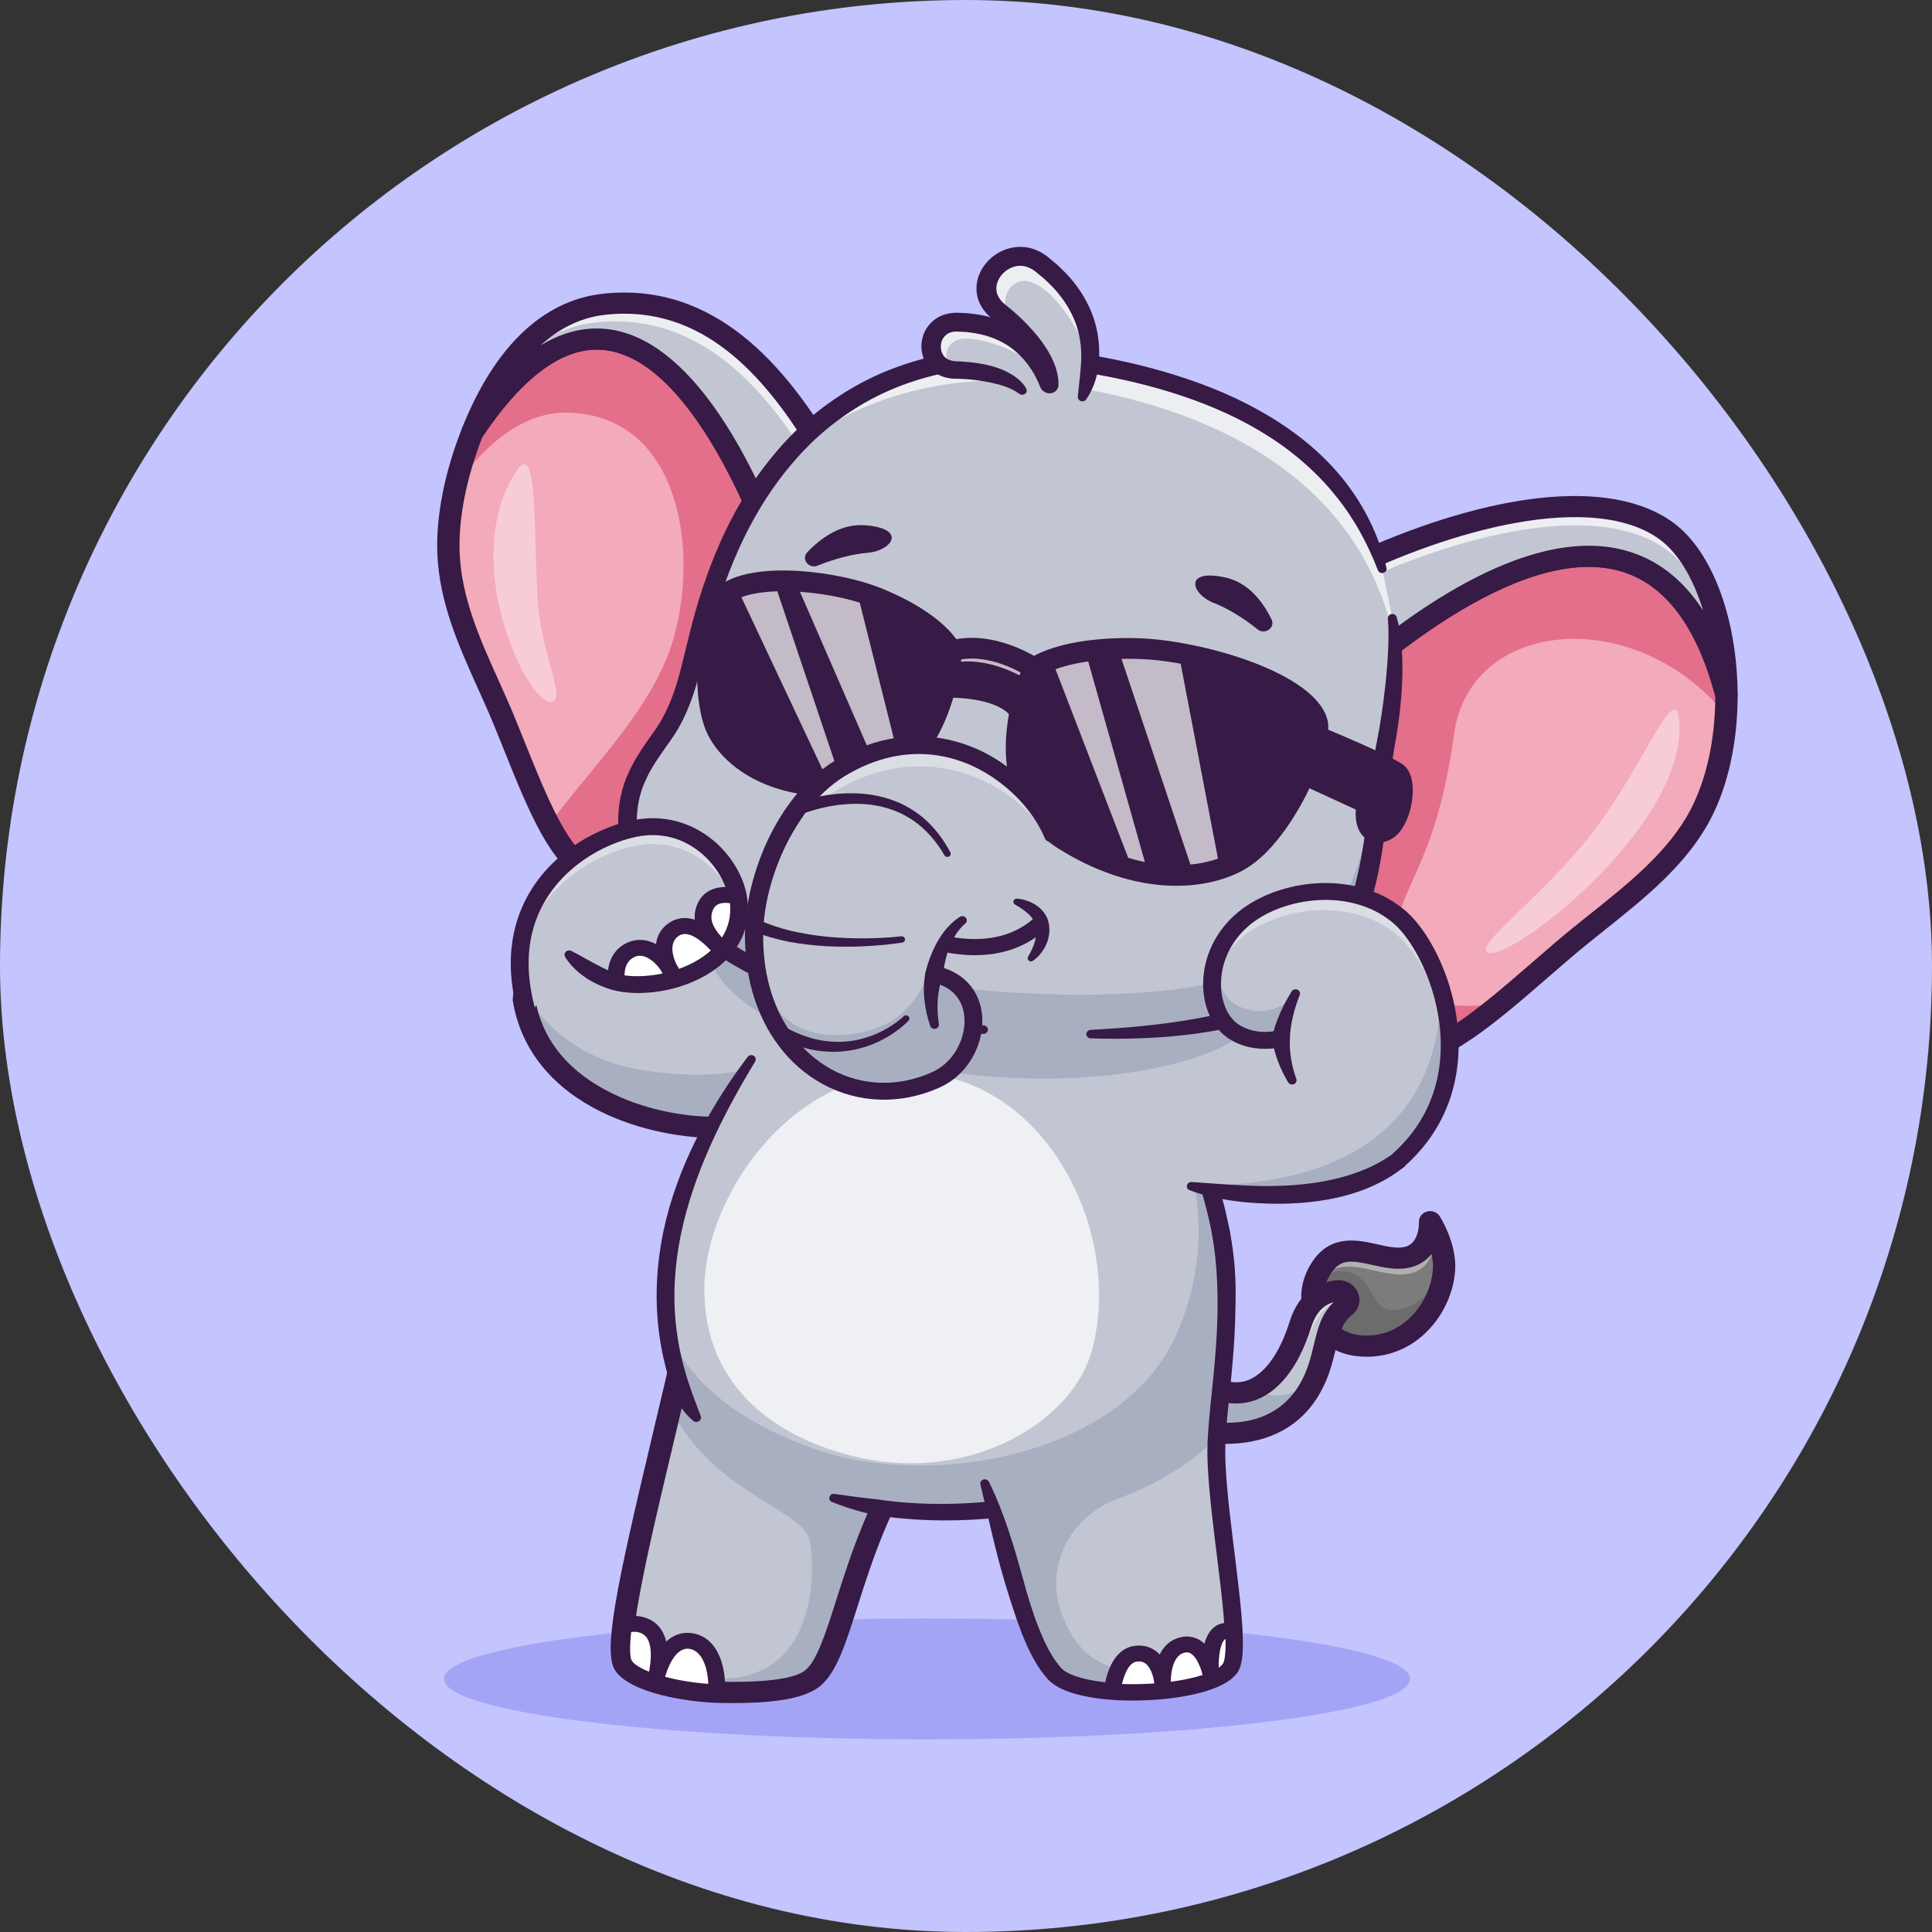 <svg width="142" height="142" viewBox="0 0 142 142" fill="none" xmlns="http://www.w3.org/2000/svg">
<rect x="0" y="0" width="142" height="142" fill="#333333" stroke="none"/>
<g clip-path="url(#clip0_308_549)">
<path d="M149.889 0H0V142H149.889V0Z" fill="#C4C4FF"/>
<path d="M68.136 127.839C87.743 127.839 103.638 125.85 103.638 123.397C103.638 120.944 87.743 118.956 68.136 118.956C48.528 118.956 32.633 120.944 32.633 123.397C32.633 125.85 48.528 127.839 68.136 127.839Z" fill="#A4A4F7"/>
<path d="M106.135 93.266C105.972 96.21 103.405 99.428 99.62 98.878C97.68 98.596 96.185 96.78 96.503 94.756C96.587 94.22 96.799 93.67 97.162 93.13C98.842 90.639 101.462 92.961 103.535 92.379C105.229 91.903 105.11 89.793 105.11 89.793C105.11 89.793 105.951 91.1 106.115 92.574C106.139 92.802 106.148 93.034 106.135 93.266Z" fill="#7C7C7C"/>
<g opacity="0.4">
<path d="M105.501 90.716C105.501 90.716 105.631 93.041 103.764 93.567C101.48 94.207 98.591 91.649 96.74 94.394C96.651 94.527 96.57 94.66 96.497 94.794C96.499 94.781 96.501 94.769 96.502 94.755C96.588 94.219 96.799 93.669 97.162 93.13C98.841 90.638 101.462 92.96 103.535 92.38C105.23 91.903 105.111 89.793 105.111 89.793C105.111 89.793 105.501 90.398 105.801 91.25C105.631 90.916 105.501 90.716 105.501 90.716Z" fill="white"/>
</g>
<path d="M106.135 93.266C105.972 96.21 103.405 99.428 99.62 98.877C97.68 98.596 96.185 96.78 96.503 94.756C96.942 94.055 97.68 93.313 98.812 93.439C100.656 93.645 100.888 95.797 101.715 96.147C103.204 96.778 105.727 95.204 106.115 92.574C106.139 92.802 106.148 93.034 106.135 93.266Z" fill="#6C6C6C"/>
<path d="M100.469 99.717C100.149 99.717 99.824 99.693 99.496 99.646C98.015 99.43 96.697 98.465 96.057 97.126C95.382 95.714 95.533 94.105 96.471 92.712C97.832 90.694 99.795 91.134 101.229 91.456C102.001 91.63 102.731 91.794 103.302 91.633C104.346 91.34 104.293 89.848 104.292 89.833C104.272 89.478 104.509 89.155 104.868 89.05C105.227 88.944 105.616 89.084 105.812 89.388C105.863 89.467 107.063 91.358 106.955 93.307C106.847 95.259 105.81 97.219 104.25 98.422C103.14 99.277 101.849 99.717 100.469 99.717ZM99.318 92.729C98.715 92.729 98.266 92.937 97.855 93.548C96.986 94.838 97.292 95.941 97.552 96.484C97.966 97.35 98.806 97.973 99.745 98.109C101.352 98.343 102.519 97.752 103.214 97.216C104.426 96.282 105.232 94.753 105.317 93.225C105.336 92.872 105.293 92.511 105.216 92.168C104.885 92.591 104.418 92.941 103.768 93.124C102.778 93.402 101.754 93.172 100.85 92.969C100.238 92.831 99.74 92.729 99.318 92.729Z" fill="#371A45"/>
<path d="M98.836 96.059C97.472 97.121 97.572 98.822 96.878 100.751C96.71 101.217 96.497 101.697 96.204 102.183C93.197 107.194 86.545 104.732 86.545 104.732L87.622 101.033C89.346 102.389 90.832 102.63 92.06 102.152C93.69 101.516 94.873 99.616 95.572 97.369C96.136 95.554 97.268 94.975 98.313 94.874C99.013 94.807 99.38 95.635 98.836 96.059Z" fill="#C2C6D2"/>
<g opacity="0.4">
<path d="M99.062 95.751C97.937 95.358 96.936 96.355 96.276 98.064C95.422 100.263 94.113 102.086 92.441 102.62C91.378 102.958 90.166 102.773 88.835 101.827C90.052 102.464 91.129 102.514 92.059 102.151C93.69 101.516 94.874 99.616 95.571 97.37C96.136 95.554 97.268 94.976 98.313 94.875C98.867 94.821 99.211 95.327 99.062 95.751Z" fill="white"/>
</g>
<path d="M96.878 100.751C96.71 101.217 96.496 101.697 96.204 102.183C93.197 107.194 86.544 104.732 86.544 104.732L87.622 101.033C89.346 102.389 90.831 102.63 92.06 102.152C93.246 102.663 95.376 103.11 96.878 100.751Z" fill="#A8AFC1"/>
<path d="M90.104 106.121C88.602 106.121 87.21 105.813 86.247 105.456C85.825 105.3 85.616 104.849 85.781 104.45C85.946 104.05 86.421 103.853 86.843 104.008C87.094 104.1 92.877 106.154 95.49 101.799C96.102 100.779 96.338 99.795 96.566 98.843C96.845 97.682 97.109 96.58 98.018 95.714C97.23 95.921 96.685 96.538 96.358 97.589C95.442 100.529 93.898 102.448 92.01 102.992C90.465 103.437 88.813 102.979 87.099 101.63C86.75 101.356 86.702 100.866 86.992 100.536C87.281 100.206 87.798 100.16 88.147 100.435C89.41 101.429 90.549 101.789 91.532 101.505C92.856 101.124 94.041 99.536 94.784 97.149C95.505 94.834 97.056 94.214 98.23 94.101C98.907 94.036 99.537 94.391 99.799 94.985C100.059 95.577 99.882 96.25 99.358 96.659C98.638 97.22 98.44 98.045 98.166 99.188C97.923 100.2 97.648 101.348 96.916 102.567C95.273 105.307 92.544 106.121 90.104 106.121Z" fill="#371A45"/>
<path d="M61.624 72.192L59.45 76.232L59.211 76.676L56.143 82.374C52.029 83.878 39.937 82.222 38.507 73.457C38.507 73.457 38.522 73.3 38.56 73.028C38.753 71.671 39.532 67.434 41.947 65.295C43.427 63.982 47.114 64.786 48.372 64.786C52.091 64.786 52.636 65.963 52.636 65.963C52.636 65.963 52.675 66.467 52.916 67.188C53.538 69.053 55.509 72.377 61.624 72.192Z" fill="#C2C6D2"/>
<path d="M61.624 72.192L59.45 76.232C54.705 74.325 51.788 71.746 52.044 69.161C52.115 68.459 52.414 67.798 52.916 67.188C53.538 69.053 55.509 72.377 61.624 72.192Z" fill="#A8AFC1"/>
<path d="M92.874 74.655C91.375 76.674 87.713 78.17 82.896 78.857L80.257 74.106C80.257 74.106 86.826 72.944 92.874 74.655Z" fill="#A8AFC1"/>
<path d="M86.207 78.212C82.386 79.182 77.406 79.537 72.026 79.058C66.029 78.523 60.723 77.06 57.086 75.147L64.114 63.216L85.9 70.235C85.362 72.994 85.617 75.623 86.207 78.212Z" fill="#A8AFC1"/>
<path d="M59.211 76.676L56.143 82.374C52.029 83.878 39.937 82.222 38.507 73.457C38.507 73.457 38.522 73.3 38.56 73.028C40.078 75.481 42.742 77.971 47.398 78.679C53.983 79.68 57.504 78.036 59.211 76.676Z" fill="#A8AFC1"/>
<path d="M52.67 83.644C49.847 83.644 46.412 82.955 43.575 81.4C40.269 79.588 38.236 76.883 37.695 73.576C37.685 73.513 37.683 73.449 37.689 73.386C37.712 73.145 38.295 67.466 41.386 64.727C42.804 63.47 45.495 63.743 47.276 63.923C47.733 63.969 48.129 64.009 48.371 64.009C52.319 64.009 53.208 65.265 53.387 65.65C53.424 65.731 53.447 65.817 53.454 65.905C53.474 66.136 54.047 71.644 61.597 71.415C62.05 71.401 62.429 71.738 62.444 72.167C62.458 72.596 62.103 72.955 61.65 72.969C61.476 72.974 61.304 72.976 61.136 72.976C53.421 72.977 52.062 67.522 51.852 66.273C51.633 66.086 50.801 65.564 48.371 65.564C48.041 65.564 47.606 65.52 47.101 65.469C45.708 65.328 43.377 65.091 42.507 65.862C40.066 68.025 39.419 72.719 39.333 73.436C39.824 76.256 41.527 78.482 44.397 80.055C48.525 82.318 53.699 82.435 55.847 81.649C56.27 81.495 56.745 81.694 56.908 82.094C57.071 82.495 56.861 82.945 56.438 83.099C55.468 83.454 54.153 83.644 52.67 83.644Z" fill="#371A45"/>
<path d="M67.47 106.274C62.469 113.316 62.05 121.467 59.731 123.347C58.471 124.367 55.262 124.428 52.942 124.386C50.173 124.338 46.677 123.525 45.913 122.367C45.726 122.085 45.67 121.503 45.713 120.678C45.885 117.414 47.642 110.374 49.278 103.457C50.247 99.346 51.175 95.278 51.703 92.071L67.47 106.274Z" fill="#C2C6D2"/>
<path d="M67.47 106.274C62.469 113.316 62.05 121.467 59.731 123.347C58.471 124.367 55.262 124.428 52.942 124.386C50.173 124.338 46.677 123.525 45.913 122.367C45.726 122.085 45.67 121.503 45.713 120.678C46.14 121.661 47.668 123.499 53.129 123.386C60.548 123.233 59.864 114.266 59.452 113.023C58.753 110.908 52.163 109.514 49.278 103.457C50.247 99.346 51.175 95.278 51.703 92.071L67.47 106.274Z" fill="#A8AFC1"/>
<path d="M53.892 125.173C53.565 125.173 53.241 125.169 52.926 125.164C50.526 125.121 46.31 124.436 45.216 122.779C44.299 121.391 45.326 116.528 47.888 105.761C49.056 100.853 50.263 95.777 50.893 91.951C50.962 91.526 51.381 91.236 51.829 91.302C52.277 91.368 52.583 91.766 52.514 92.19C51.876 96.068 50.662 101.169 49.489 106.103C48.561 110.003 47.684 113.686 47.12 116.627C46.295 120.925 46.522 121.796 46.611 121.961C47.084 122.676 49.961 123.556 52.957 123.61C56.326 123.67 58.425 123.383 59.197 122.756C60.038 122.075 60.698 120.003 61.462 117.605C62.56 114.159 63.926 109.872 66.789 105.841C67.042 105.485 67.552 105.39 67.928 105.63C68.304 105.87 68.403 106.352 68.15 106.709C65.425 110.545 64.099 114.708 63.033 118.054C62.126 120.902 61.47 122.96 60.264 123.937C58.984 124.975 56.322 125.173 53.892 125.173Z" fill="#371A45"/>
<path d="M45.822 119.491C46.38 119.29 47.092 119.279 47.654 119.657C48.75 120.395 48.453 122.29 48.278 123.144C48.219 123.371 48.191 123.515 48.191 123.515C48.191 123.515 48.231 123.374 48.278 123.144C48.509 122.264 49.236 120.403 50.751 120.61C52.319 120.824 52.789 122.929 52.651 124.378C49.934 124.281 46.65 123.484 45.912 122.367C45.647 121.966 45.642 120.946 45.822 119.491Z" fill="white"/>
<path d="M52.651 124.961C52.643 124.961 52.636 124.961 52.628 124.96C50.359 124.879 46.389 124.187 45.391 122.677C45.162 122.331 44.936 121.649 45.211 119.423C45.237 119.207 45.389 119.023 45.603 118.946C46.443 118.644 47.343 118.732 48.011 119.182C48.494 119.508 48.812 120 48.963 120.653C49.461 120.192 50.087 119.93 50.839 120.033C52.899 120.314 53.418 122.817 53.264 124.43C53.235 124.732 52.968 124.961 52.651 124.961ZM48.886 123.245C49.827 123.494 50.937 123.681 52.056 123.762C52.025 122.645 51.622 121.318 50.663 121.187C49.551 121.036 48.986 122.883 48.886 123.245ZM46.388 119.951C46.213 121.62 46.393 121.997 46.434 122.058C46.619 122.338 47.075 122.616 47.707 122.866C47.97 121.456 47.826 120.488 47.297 120.132C46.992 119.926 46.646 119.915 46.388 119.951Z" fill="#371A45"/>
<path d="M56.771 75.684C50.365 84.306 46.994 93.146 50.067 102.04C52.242 108.333 61.664 110.345 64.371 110.774C72.157 112.009 85.074 110.384 88.59 102.267C93.93 89.937 83.784 81.091 85.901 70.235L64.115 63.215" fill="#C2C6D2"/>
<path d="M86.207 78.212C82.386 79.182 77.406 79.537 72.026 79.058C66.029 78.523 60.723 77.06 57.086 75.147L64.114 63.216L85.9 70.235C85.362 72.994 85.617 75.623 86.207 78.212Z" fill="#A8AFC1"/>
<path d="M88.589 102.267C85.073 110.384 72.157 112.009 64.371 110.774C61.663 110.345 52.241 108.334 50.067 102.04C49.554 100.557 49.221 99.074 49.052 97.596C51.236 103.876 59.667 106.64 62.347 107.194C71.185 109.023 83.004 106.072 86.519 97.955C91.267 86.995 83.778 78.787 83.542 69.475L85.9 70.235C83.783 81.091 93.93 89.937 88.589 102.267Z" fill="#A8AFC1"/>
<path d="M61.337 109.801C61.672 109.853 62.008 109.898 62.343 109.941C62.676 109.99 63.009 110.034 63.343 110.072C63.676 110.112 64.007 110.156 64.338 110.188C64.504 110.199 64.667 110.232 64.831 110.253C64.996 110.274 65.16 110.298 65.326 110.317C66.647 110.476 67.986 110.543 69.323 110.537C70.66 110.532 71.997 110.448 73.323 110.293C74.648 110.139 75.963 109.907 77.248 109.585C78.534 109.265 79.791 108.854 80.992 108.338C82.192 107.824 83.331 107.192 84.356 106.434C84.867 106.053 85.348 105.641 85.792 105.197C86.235 104.753 86.636 104.274 86.992 103.768C87.35 103.263 87.651 102.724 87.906 102.167C88.158 101.598 88.392 101.004 88.59 100.41C88.983 99.216 89.262 97.99 89.395 96.747C89.53 95.505 89.535 94.249 89.417 92.998C89.186 90.491 88.497 88.022 87.709 85.567C86.926 83.109 86.031 80.645 85.467 78.061C85.185 76.771 84.986 75.452 84.929 74.117C84.868 72.784 84.97 71.436 85.231 70.118L85.68 70.844L80.241 69.068C78.431 68.466 76.619 67.872 74.813 67.26C73.005 66.653 71.201 66.037 69.399 65.414C68.498 65.104 67.598 64.788 66.7 64.469C65.801 64.152 64.902 63.836 64.006 63.509C63.837 63.447 63.753 63.267 63.818 63.107C63.88 62.955 64.055 62.876 64.217 62.921C65.137 63.179 66.054 63.448 66.97 63.716C67.887 63.982 68.804 64.251 69.718 64.526C71.547 65.073 73.374 65.626 75.197 66.19C77.022 66.748 78.841 67.323 80.663 67.892L86.117 69.626L86.671 69.802L86.566 70.352C86.099 72.799 86.272 75.325 86.817 77.797C87.359 80.274 88.212 82.715 88.994 85.201C89.775 87.685 90.491 90.242 90.726 92.89C90.844 94.211 90.849 95.548 90.706 96.875C90.567 98.203 90.272 99.514 89.857 100.786C89.647 101.424 89.405 102.042 89.132 102.664C88.847 103.291 88.508 103.899 88.109 104.468C87.315 105.61 86.308 106.605 85.187 107.438C84.063 108.27 82.832 108.951 81.551 109.502C80.27 110.057 78.937 110.482 77.586 110.812C74.88 111.469 72.098 111.761 69.322 111.749C67.934 111.742 66.545 111.659 65.164 111.479C64.819 111.431 64.472 111.391 64.13 111.318C63.79 111.239 63.453 111.158 63.119 111.063C62.786 110.966 62.456 110.865 62.128 110.758C61.801 110.645 61.478 110.523 61.158 110.399C60.989 110.333 60.909 110.151 60.978 109.991C61.037 109.854 61.189 109.778 61.337 109.801Z" fill="#371A45"/>
<path d="M55.505 78.015C54.286 80.036 53.15 82.091 52.205 84.216C51.259 86.338 50.499 88.526 50.037 90.767C49.582 93.006 49.434 95.3 49.703 97.558C49.835 98.687 50.063 99.805 50.383 100.9C50.455 101.176 50.555 101.444 50.639 101.717C50.726 101.989 50.814 102.236 50.906 102.498L51.502 104.083C51.565 104.251 51.472 104.434 51.296 104.494C51.18 104.533 51.056 104.509 50.967 104.44L50.962 104.435C50.834 104.336 50.72 104.225 50.609 104.11C50.497 103.996 50.386 103.88 50.29 103.753C50.19 103.629 50.097 103.5 50.012 103.367C49.924 103.235 49.841 103.099 49.77 102.958C49.619 102.682 49.492 102.381 49.401 102.093C49.311 101.805 49.206 101.521 49.129 101.23C48.79 100.073 48.547 98.888 48.406 97.694C48.121 95.303 48.27 92.876 48.754 90.529C49.248 88.18 50.088 85.915 51.151 83.77C52.219 81.624 53.505 79.59 54.954 77.679C55.06 77.54 55.264 77.508 55.412 77.608C55.549 77.702 55.587 77.879 55.505 78.015Z" fill="#371A45"/>
<path d="M90.608 122.017C90.562 122.259 90.497 122.448 90.408 122.579C89.015 124.642 79.399 125.102 77.501 123.004C75.13 120.385 74.222 114.074 72.37 109.007C72.124 108.335 76.743 109.389 81.522 106.732C86.301 104.077 89.731 90.56 89.731 90.56C90.733 96.421 89.642 101.843 89.43 105.618C89.416 105.863 89.406 106.098 89.401 106.328C89.299 110.596 91.112 119.378 90.608 122.017Z" fill="#C2C6D2"/>
<path d="M90.608 122.017C90.562 122.259 90.497 122.448 90.408 122.579C89.015 124.642 79.399 125.102 77.501 123.004C75.13 120.385 74.222 114.074 72.37 109.007C72.124 108.335 76.743 109.389 81.522 106.732C86.301 104.077 89.731 90.56 89.731 90.56C90.733 96.421 89.642 101.843 89.43 105.618C88.545 106.565 86.248 108.661 82.142 110.167C78.58 111.472 76.752 115.224 78.038 118.63C78.523 119.913 79.228 121.073 80.254 121.805C82.881 123.682 88.148 123.42 90.608 122.017Z" fill="#A8AFC1"/>
<path d="M90.378 90.461C90.808 92.986 90.875 95.545 90.74 98.07C90.675 99.332 90.561 100.589 90.434 101.837C90.309 103.084 90.167 104.324 90.092 105.548C90.053 106.162 90.043 106.756 90.066 107.367C90.087 107.977 90.129 108.592 90.182 109.208C90.289 110.441 90.434 111.678 90.585 112.917C90.736 114.157 90.895 115.399 91.037 116.648C91.177 117.898 91.312 119.149 91.347 120.439C91.355 120.762 91.353 121.088 91.334 121.424C91.324 121.593 91.309 121.763 91.283 121.94C91.256 122.118 91.223 122.299 91.157 122.501C91.12 122.604 91.081 122.709 91.012 122.828L90.958 122.916L90.906 122.987C90.871 123.036 90.835 123.08 90.797 123.121C90.646 123.289 90.484 123.422 90.32 123.538C89.991 123.764 89.656 123.923 89.321 124.058C88.65 124.323 87.976 124.492 87.302 124.625C86.626 124.755 85.95 124.844 85.272 124.903C83.917 125.017 82.556 125.025 81.19 124.889C80.507 124.819 79.822 124.711 79.136 124.527C78.793 124.435 78.449 124.318 78.106 124.165C77.766 124.008 77.42 123.815 77.106 123.513C77.069 123.475 77.026 123.433 76.994 123.397L76.907 123.296C76.851 123.228 76.79 123.161 76.737 123.092C76.632 122.953 76.523 122.815 76.43 122.672C76.232 122.389 76.065 122.097 75.902 121.804C75.588 121.216 75.326 120.617 75.09 120.016C74.623 118.81 74.25 117.596 73.88 116.388C73.704 115.782 73.525 115.179 73.37 114.571C73.21 113.964 73.066 113.356 72.918 112.75L72.06 109.108L72.059 109.107C72.02 108.939 72.132 108.772 72.309 108.734C72.462 108.702 72.614 108.776 72.679 108.905C73.254 110.052 73.707 111.244 74.11 112.442C74.31 113.041 74.503 113.641 74.68 114.243C74.861 114.844 75.02 115.449 75.191 116.049C75.518 117.252 75.873 118.443 76.32 119.584C76.542 120.154 76.787 120.712 77.069 121.239C77.215 121.499 77.362 121.758 77.529 121.996C77.609 122.119 77.699 122.23 77.785 122.346C77.829 122.403 77.877 122.455 77.922 122.509L77.991 122.591L78.046 122.647C78.195 122.793 78.421 122.931 78.673 123.045C78.927 123.158 79.206 123.255 79.498 123.333C80.081 123.49 80.703 123.59 81.331 123.655C82.589 123.78 83.88 123.774 85.152 123.666C85.788 123.611 86.421 123.527 87.039 123.408C87.655 123.288 88.263 123.131 88.81 122.914C89.082 122.806 89.338 122.679 89.543 122.537C89.644 122.466 89.731 122.392 89.793 122.321C89.864 122.237 89.868 122.232 89.907 122.126C89.972 121.926 90.009 121.638 90.025 121.354C90.042 121.066 90.043 120.767 90.036 120.465C90.004 119.255 89.872 118.016 89.734 116.781C89.593 115.544 89.434 114.304 89.282 113.06C89.131 111.816 88.984 110.568 88.876 109.309C88.822 108.679 88.777 108.046 88.755 107.407C88.731 106.769 88.742 106.111 88.783 105.478C88.862 104.205 89.005 102.959 89.129 101.718C89.255 100.477 89.367 99.242 89.431 98.008C89.563 95.542 89.496 93.075 89.084 90.66C89.026 90.321 89.268 90.002 89.626 89.947C89.983 89.892 90.32 90.123 90.378 90.461Z" fill="#371A45"/>
<path d="M90.677 119.975C90.627 119.951 90.576 119.93 90.523 119.915C88.684 119.388 88.975 122.939 88.975 122.939C88.975 122.939 88.472 120.538 86.916 120.903C85.358 121.267 85.438 123.586 85.438 123.586C85.438 123.586 85.231 121.372 83.528 121.539C82.288 121.66 81.874 123.358 81.737 124.315C85.199 124.572 89.511 123.91 90.408 122.579C90.675 122.183 90.734 121.239 90.677 119.975Z" fill="white"/>
<path d="M83.172 124.947C82.646 124.947 82.145 124.93 81.689 124.896C81.52 124.883 81.364 124.805 81.258 124.681C81.152 124.556 81.104 124.395 81.127 124.236C81.412 122.242 82.242 121.079 83.464 120.959C84.04 120.902 84.566 121.047 84.989 121.378C85.079 121.448 85.161 121.524 85.236 121.604C85.516 121.035 85.985 120.52 86.768 120.337C87.268 120.22 87.757 120.293 88.182 120.548C88.306 120.624 88.421 120.712 88.526 120.809C88.66 120.32 88.886 119.865 89.259 119.581C89.536 119.37 90.011 119.159 90.701 119.357C90.784 119.38 90.87 119.414 90.96 119.458C91.155 119.554 91.281 119.742 91.291 119.95C91.363 121.526 91.254 122.406 90.927 122.893C89.926 124.377 86.145 124.947 83.172 124.947ZM82.465 123.772C83.26 123.802 84.066 123.786 84.841 123.73C84.833 123.7 84.828 123.669 84.825 123.637C84.798 123.373 84.635 122.61 84.204 122.276C84.034 122.144 83.839 122.094 83.591 122.118C82.961 122.18 82.628 123.086 82.465 123.772ZM87.229 121.448C87.176 121.448 87.122 121.455 87.063 121.468C86.026 121.711 86.052 123.55 86.052 123.568C86.053 123.581 86.053 123.594 86.052 123.607C86.936 123.49 87.74 123.321 88.388 123.114C88.381 123.094 88.375 123.073 88.371 123.052C88.307 122.752 88.012 121.827 87.52 121.531C87.426 121.475 87.332 121.448 87.229 121.448ZM90.077 120.461C90.055 120.47 90.041 120.481 90.03 120.49C89.688 120.75 89.555 121.774 89.572 122.573C89.711 122.475 89.818 122.372 89.889 122.266C89.944 122.184 90.106 121.824 90.077 120.461Z" fill="#371A45"/>
<path d="M102.664 85.377C97.156 89.479 87.518 87.179 87.518 87.179L87.47 87.092L80.257 74.106C80.257 74.106 98.159 70.939 102.071 82.759C102.336 83.561 102.537 84.432 102.664 85.377Z" fill="#C2C6D2"/>
<path d="M92.874 74.655C91.375 76.674 87.713 78.17 82.896 78.857L80.257 74.106C80.257 74.106 86.826 72.944 92.874 74.655Z" fill="#A8AFC1"/>
<path d="M102.664 85.377C97.155 89.479 87.517 87.179 87.517 87.179L87.469 87.092C91.32 87.218 97.898 86.758 102.07 82.759C102.335 83.561 102.537 84.432 102.664 85.377Z" fill="#A8AFC1"/>
<path d="M102.664 85.377L100.726 83.875C103.693 81.742 105.877 78.269 105.913 72.665C107.109 76.592 106.933 81.677 102.664 85.377Z" fill="#A8AFC1"/>
<path d="M80.089 73.507C80.77 73.341 81.428 73.206 82.101 73.078C82.77 72.952 83.442 72.838 84.117 72.737C85.465 72.536 86.823 72.384 88.189 72.296C89.556 72.209 90.931 72.184 92.309 72.255C93.687 72.327 95.07 72.492 96.431 72.822C97.788 73.153 99.134 73.653 100.327 74.443C100.921 74.836 101.472 75.303 101.944 75.837C102.417 76.37 102.809 76.97 103.106 77.605C103.403 78.24 103.603 78.909 103.728 79.581C103.85 80.254 103.897 80.931 103.888 81.602C103.867 82.945 103.633 84.256 103.299 85.528L103.243 85.739L103.068 85.865C102.796 86.075 102.518 86.277 102.225 86.459C101.931 86.639 101.63 86.807 101.322 86.963C101.013 87.116 100.699 87.257 100.38 87.386C100.059 87.511 99.734 87.623 99.406 87.726C98.092 88.129 96.735 88.341 95.384 88.427C94.708 88.474 94.033 88.483 93.36 88.467C92.687 88.449 92.016 88.417 91.349 88.345C91.016 88.31 90.683 88.271 90.354 88.216C90.023 88.165 89.694 88.105 89.368 88.034C88.713 87.892 88.073 87.725 87.436 87.48C87.267 87.415 87.186 87.232 87.254 87.072C87.31 86.943 87.445 86.868 87.584 86.877L87.597 86.878C88.883 86.966 90.175 87.068 91.453 87.129C92.093 87.158 92.732 87.182 93.371 87.174C94.008 87.166 94.644 87.14 95.275 87.089C96.537 86.983 97.782 86.778 98.968 86.427C99.559 86.249 100.136 86.036 100.689 85.785C101.241 85.529 101.764 85.227 102.258 84.888L102.027 85.225C102.344 84.022 102.559 82.798 102.577 81.586C102.596 80.376 102.406 79.175 101.907 78.108C101.413 77.04 100.598 76.132 99.575 75.461C98.554 74.784 97.353 74.329 96.105 74.025C94.854 73.721 93.55 73.563 92.238 73.495C90.925 73.427 89.601 73.451 88.278 73.536C86.956 73.62 85.635 73.768 84.321 73.964C83.664 74.062 83.009 74.173 82.358 74.296C81.709 74.419 81.05 74.555 80.426 74.707L80.415 74.71C80.064 74.795 79.707 74.595 79.617 74.263C79.527 73.931 79.738 73.592 80.089 73.507Z" fill="#371A45"/>
<path d="M126.85 52.554C126.694 55.2 126.084 57.79 124.965 59.904C122.782 64.028 118.441 66.782 114.886 69.829C113.267 71.215 111.737 72.578 110.281 73.77C107.575 75.986 105.126 77.614 102.855 77.727C93.3 78.204 95.117 67.273 95.117 67.273L98.035 42.318C105.752 38.346 117.087 35.034 122.517 39.055C125.559 41.309 127.181 47.056 126.85 52.554Z" fill="#F3AABB"/>
<g opacity="0.4">
<path d="M109.238 69.939C110.227 71.283 123.815 61.072 123.439 53.182C123.276 49.777 121.145 55.478 117.674 60.356C114.203 65.233 108.667 69.164 109.238 69.939Z" fill="white"/>
</g>
<path d="M126.85 52.554C120.264 44.419 108.036 45.366 106.866 53.985C105.421 64.654 102.117 65.433 102.48 70.487C102.734 74.04 107.007 74.189 110.281 73.77C107.575 75.986 105.126 77.614 102.855 77.727C93.3 78.204 95.117 67.273 95.117 67.273L98.035 42.319C105.752 38.346 117.087 35.034 122.517 39.055C125.559 41.309 127.181 47.056 126.85 52.554Z" fill="#E36F8A"/>
<path d="M102.255 78.519C99.805 78.519 97.861 77.781 96.472 76.321C93.424 73.118 94.234 67.604 94.303 67.172L96.116 51.661L96.316 51.469C100.505 47.44 111.135 38.299 119.349 40.429C123.335 41.464 126.142 44.984 127.689 50.892L127.713 50.983L127.713 51.077C127.723 54.52 127.008 57.778 125.699 60.252L125.699 60.253C123.94 63.573 120.895 66.002 117.95 68.352C117.11 69.022 116.241 69.715 115.437 70.405C114.912 70.855 114.396 71.302 113.889 71.742C109.81 75.279 106.287 78.334 102.897 78.503C102.68 78.514 102.466 78.519 102.255 78.519ZM97.684 52.369L95.927 67.394C95.918 67.445 95.111 72.575 97.694 75.284C98.855 76.501 100.577 77.063 102.811 76.951C105.613 76.811 108.935 73.93 112.781 70.595C113.29 70.154 113.808 69.704 114.336 69.252C115.162 68.544 116.042 67.842 116.893 67.163C119.711 64.915 122.625 62.59 124.232 59.556C125.416 57.317 126.069 54.344 126.072 51.175C124.675 45.909 122.267 42.798 118.915 41.929C111.487 40.001 101.031 49.182 97.684 52.369Z" fill="#371A45"/>
<path d="M126.893 51.079C121.42 30.183 102.007 47.103 96.9 52.015L98.034 42.319C105.752 38.346 117.087 35.033 122.516 39.055C125.287 41.108 126.879 46.059 126.893 51.079Z" fill="#C2C6D2"/>
<g opacity="0.7">
<path d="M126.892 51.08C126.881 51.035 126.869 50.989 126.856 50.945C126.561 46.472 125.022 42.284 122.533 40.438C117.103 36.417 105.768 39.73 98.051 43.702L97.1 51.823C97.031 51.889 96.965 51.953 96.9 52.015L98.035 42.319C105.752 38.347 117.087 35.034 122.517 39.055C125.286 41.108 126.878 46.058 126.892 51.08Z" fill="white"/>
</g>
<path d="M96.9 52.792C96.78 52.792 96.66 52.767 96.547 52.717C96.232 52.574 96.046 52.258 96.085 51.929L97.219 42.233C97.249 41.98 97.407 41.757 97.643 41.636C101.983 39.402 106.843 37.685 110.977 36.926C116.218 35.964 120.383 36.488 123.022 38.442C125.856 40.544 127.697 45.503 127.713 51.077C127.714 51.47 127.405 51.802 126.993 51.851C126.581 51.898 126.196 51.648 126.097 51.267C124.703 45.945 122.287 42.803 118.915 41.929C111.332 39.962 100.595 49.569 97.484 52.56C97.327 52.712 97.115 52.792 96.9 52.792ZM98.802 42.81L97.969 49.932C102.876 45.519 112.064 38.539 119.349 40.429C121.712 41.043 123.66 42.529 125.177 44.869C124.462 42.536 123.358 40.666 122.011 39.666C119.758 37.998 116.05 37.578 111.289 38.452C107.432 39.16 102.903 40.742 98.802 42.81Z" fill="#371A45"/>
<path d="M57.499 42.032L53.261 56.847C53.261 56.847 50.64 67.631 43.45 64.19C42.26 63.621 41.276 62.341 40.36 60.634C39.248 58.564 38.237 55.864 37.081 53.038C35.462 49.078 33.129 45.144 32.961 40.607C32.905 39.069 33.098 37.407 33.482 35.729C33.785 34.397 34.208 33.056 34.723 31.758C46.631 13.948 55.37 35.842 57.499 42.032Z" fill="#F3AABB"/>
<path d="M57.499 42.032L53.26 56.847C53.26 56.847 50.64 67.631 43.449 64.19C42.259 63.621 41.276 62.341 40.36 60.634C43.358 56.461 48.22 51.923 49.603 46.585C51.394 39.669 49.603 30.544 41.772 30.325C38.13 30.223 35.255 33.202 33.481 35.729C33.785 34.397 34.207 33.056 34.723 31.758C46.63 13.948 55.37 35.842 57.499 42.032Z" fill="#E36F8A"/>
<path d="M46.163 65.646C45.173 65.646 44.142 65.392 43.079 64.883C40.466 63.633 38.867 59.657 37.016 55.053C36.787 54.484 36.554 53.904 36.315 53.319C35.948 52.422 35.534 51.502 35.133 50.613C33.728 47.496 32.275 44.274 32.142 40.634V40.633C32.043 37.929 32.687 34.68 33.955 31.484L33.985 31.409L34.03 31.341C37.488 26.169 41.068 23.762 44.671 24.191C51.778 25.035 56.555 36.781 58.279 41.791L58.355 42.012L54.056 57.038C53.951 57.463 52.414 63.4 48.46 65.156C47.724 65.483 46.957 65.646 46.163 65.646ZM33.781 40.58C33.904 43.93 35.296 47.017 36.641 50.002C37.048 50.904 37.468 51.837 37.845 52.758C38.085 53.346 38.319 53.928 38.549 54.5C40.207 58.623 41.773 62.517 43.819 63.495C45.28 64.195 46.57 64.278 47.761 63.749C51.053 62.29 52.447 56.729 52.461 56.673L52.468 56.645L56.643 42.053C55.273 38.127 50.694 26.473 44.467 25.733C41.563 25.388 38.535 27.532 35.461 32.105C34.288 35.09 33.691 38.096 33.781 40.58Z" fill="#371A45"/>
<path d="M34.723 31.757C46.63 13.948 55.37 35.842 57.499 42.032L60.192 32.617C57.029 27.522 52.211 21.475 44.36 22.368C39.624 22.906 36.581 27.071 34.723 31.757Z" fill="#C2C6D2"/>
<g opacity="0.7">
<path d="M60.193 32.616L57.499 42.032C57.452 41.894 57.402 41.75 57.346 41.597L59.531 33.959C56.369 28.864 51.55 22.818 43.7 23.711C39.87 24.145 37.148 26.952 35.264 30.488C37.152 26.339 40.057 22.857 44.36 22.367C52.212 21.476 57.029 27.521 60.193 32.616Z" fill="white"/>
</g>
<path d="M57.499 42.809C57.145 42.809 56.83 42.593 56.719 42.273C55.45 38.584 50.815 26.487 44.467 25.733C41.55 25.386 38.505 27.553 35.416 32.173C35.191 32.51 34.734 32.63 34.357 32.453C33.981 32.275 33.807 31.857 33.955 31.484C36.322 25.512 39.887 22.093 44.262 21.596C52.669 20.64 57.783 27.203 60.9 32.223C61.012 32.403 61.042 32.618 60.984 32.82L58.291 42.235C58.196 42.567 57.883 42.8 57.52 42.809C57.513 42.809 57.506 42.809 57.499 42.809ZM43.855 24.142C44.127 24.142 44.399 24.158 44.671 24.191C50.806 24.919 55.205 33.77 57.402 39.401L59.31 32.73C56.19 27.767 51.687 22.318 44.458 23.139C42.586 23.352 41.022 24.206 39.722 25.393C41.092 24.56 42.471 24.142 43.855 24.142Z" fill="#371A45"/>
<path d="M72.292 75.678C71.065 75.613 68.876 75.275 68.876 75.275C54.432 73.143 46.639 65.688 46.166 61.251C45.725 57.123 48.269 55.027 49.323 53.076C50.753 50.425 50.868 48.134 52.058 44.265C56.193 30.83 65.812 24.505 79.38 26.64C91.491 28.545 99.094 33.591 101.591 41.828L102.331 45.413C102.736 47.484 102.506 51.288 101.849 54.676C100.843 59.861 101.645 69.577 94.43 73.462C91.018 75.299 85.515 75.957 80.157 76.007L72.292 75.678Z" fill="#C2C6D2"/>
<g opacity="0.7">
<path d="M102.529 47.727L102.005 45.185C99.32 36.328 91.274 30.383 78.249 28.334C70.127 27.056 63.191 29.115 57.986 33.226C63.065 27.547 70.348 25.22 79.379 26.64C91.491 28.546 99.093 33.59 101.591 41.827L102.331 45.413C102.453 46.044 102.517 46.835 102.529 47.727Z" fill="white"/>
</g>
<path d="M101.849 54.677C100.844 59.861 101.647 69.576 94.431 73.462C88.337 76.743 75.575 76.264 68.876 75.275C54.432 73.143 46.639 65.688 46.166 61.251C46.087 60.509 46.112 59.844 46.213 59.239C47.537 63.722 55.227 70.376 68.741 72.371C75.442 73.36 88.203 73.839 94.296 70.558C101.512 66.672 100.71 56.957 101.717 51.773C102.106 49.768 102.345 47.615 102.392 45.764C102.711 47.895 102.472 51.472 101.849 54.677Z" fill="#A8AFC1"/>
<path d="M102.654 45.356C102.917 46.284 103.009 47.226 103.055 48.161C103.077 48.629 103.077 49.097 103.074 49.564C103.061 50.03 103.041 50.497 103.011 50.962C102.941 51.892 102.837 52.82 102.69 53.742C102.654 53.973 102.617 54.203 102.575 54.434L102.458 55.108C102.384 55.547 102.327 55.994 102.275 56.444C102.171 57.345 102.092 58.258 102.002 59.176C101.909 60.093 101.808 61.016 101.678 61.94C101.547 62.863 101.388 63.789 101.175 64.71C100.958 65.629 100.69 66.544 100.343 67.441C99.997 68.337 99.571 69.216 99.042 70.045C98.51 70.872 97.873 71.648 97.132 72.329C96.393 73.011 95.552 73.594 94.651 74.061C93.75 74.528 92.805 74.877 91.849 75.154C89.935 75.711 87.977 76.006 86.024 76.179C84.068 76.347 82.11 76.38 80.161 76.318C79.98 76.312 79.838 76.168 79.844 75.997C79.85 75.836 79.983 75.708 80.149 75.697L80.154 75.697C81.118 75.638 82.081 75.584 83.039 75.497C83.997 75.407 84.953 75.314 85.901 75.183C86.849 75.054 87.792 74.901 88.722 74.713C89.651 74.519 90.568 74.289 91.46 74.011C92.351 73.732 93.212 73.387 94.007 72.963C94.801 72.536 95.53 72.014 96.171 71.406C97.457 70.188 98.37 68.638 98.998 66.979C99.312 66.148 99.559 65.288 99.759 64.414C99.964 63.541 100.123 62.652 100.255 61.756C100.518 59.961 100.665 58.139 100.908 56.292C100.97 55.83 101.037 55.366 101.124 54.898L101.254 54.215C101.299 53.994 101.338 53.771 101.377 53.547C101.529 52.655 101.661 51.758 101.763 50.858C101.819 50.408 101.865 49.958 101.906 49.507C101.947 49.057 101.983 48.606 102.006 48.156C102.059 47.255 102.08 46.354 102.009 45.469L102.008 45.461C101.995 45.289 102.13 45.139 102.311 45.127C102.471 45.115 102.614 45.215 102.654 45.356Z" fill="#371A45"/>
<path d="M72.274 75.988C71.646 75.973 71.035 75.927 70.423 75.866C69.813 75.806 69.204 75.74 68.596 75.66L67.683 75.539C67.378 75.502 67.076 75.441 66.773 75.394C66.165 75.299 65.563 75.174 64.959 75.057C63.758 74.793 62.561 74.501 61.384 74.14C60.21 73.775 59.047 73.368 57.911 72.898C55.642 71.954 53.464 70.783 51.483 69.337C50.494 68.614 49.552 67.825 48.692 66.949C48.484 66.724 48.264 66.509 48.067 66.273L47.764 65.926L47.477 65.565L47.333 65.384L47.198 65.196C47.109 65.07 47.016 64.947 46.929 64.819C46.761 64.559 46.59 64.302 46.441 64.028C46.137 63.486 45.87 62.916 45.689 62.302L45.571 61.833C45.539 61.674 45.518 61.511 45.492 61.35C45.475 61.193 45.469 61.041 45.458 60.887C45.451 60.732 45.43 60.579 45.435 60.424C45.422 59.188 45.671 57.923 46.2 56.79C46.705 55.647 47.453 54.651 48.107 53.711C48.27 53.475 48.425 53.242 48.561 53.012C48.697 52.789 48.822 52.534 48.947 52.288C49.188 51.788 49.394 51.273 49.575 50.746C49.937 49.692 50.188 48.577 50.464 47.449C50.736 46.321 51.029 45.181 51.374 44.057C52.075 41.808 52.948 39.594 54.109 37.5C54.691 36.456 55.321 35.43 56.05 34.463C56.775 33.495 57.571 32.57 58.442 31.709C60.196 29.999 62.264 28.559 64.549 27.532C66.838 26.517 69.311 25.895 71.809 25.673C73.058 25.562 74.313 25.527 75.56 25.582C76.807 25.643 78.049 25.758 79.275 25.951C81.712 26.331 84.127 26.854 86.481 27.599C88.833 28.341 91.127 29.3 93.244 30.568C95.356 31.831 97.298 33.411 98.805 35.326C100.311 37.236 101.382 39.445 101.906 41.742C101.945 41.91 101.832 42.076 101.655 42.112C101.492 42.145 101.332 42.058 101.277 41.915L101.276 41.913C100.863 40.844 100.378 39.809 99.808 38.824L99.593 38.456L99.362 38.096C99.215 37.853 99.051 37.62 98.887 37.387C98.559 36.922 98.204 36.475 97.84 36.036C96.356 34.3 94.548 32.822 92.537 31.635C90.525 30.444 88.324 29.535 86.052 28.831C83.779 28.125 81.425 27.626 79.054 27.269C77.875 27.09 76.688 26.988 75.501 26.935C74.314 26.89 73.128 26.928 71.952 27.034C70.775 27.137 69.612 27.343 68.477 27.633C67.342 27.924 66.235 28.305 65.174 28.779C63.055 29.738 61.139 31.075 59.502 32.678C57.877 34.295 56.511 36.15 55.407 38.145C54.292 40.137 53.441 42.265 52.754 44.439C52.415 45.53 52.126 46.633 51.851 47.753C51.572 48.872 51.311 50.018 50.915 51.159C50.718 51.729 50.488 52.294 50.221 52.844C50.081 53.116 49.95 53.385 49.78 53.663C49.618 53.935 49.446 54.19 49.274 54.436C48.585 55.416 47.91 56.316 47.469 57.307C47.007 58.287 46.799 59.34 46.802 60.41C46.807 60.676 46.831 60.948 46.848 61.212C46.869 61.336 46.884 61.459 46.908 61.584L47 61.958C47.145 62.457 47.371 62.95 47.636 63.426C47.764 63.667 47.918 63.897 48.067 64.131C48.144 64.246 48.228 64.358 48.308 64.472L48.43 64.642L48.56 64.808L48.822 65.139L49.099 65.46C49.279 65.678 49.484 65.878 49.676 66.088C50.472 66.906 51.358 67.654 52.294 68.344C53.231 69.034 54.223 69.662 55.251 70.234C56.277 70.809 57.338 71.335 58.429 71.801C59.519 72.268 60.632 72.693 61.764 73.071C62.897 73.447 64.048 73.776 65.212 74.069C66.376 74.36 67.553 74.604 68.74 74.823C69.333 74.936 69.93 75.035 70.527 75.128C71.123 75.218 71.722 75.311 72.311 75.368L72.315 75.368C72.495 75.386 72.626 75.538 72.608 75.709C72.591 75.871 72.443 75.991 72.274 75.988Z" fill="#371A45"/>
<path d="M92.429 46.256C92.965 46.692 93.754 46.139 93.458 45.531C92.81 44.197 91.742 42.806 90.035 42.439C86.947 41.775 87.581 43.684 89.2 44.309C90.145 44.674 91.357 45.385 92.429 46.256Z" fill="#371A45"/>
<path d="M60.092 41.573C59.442 41.838 58.864 41.087 59.337 40.59C60.376 39.499 61.834 38.474 63.578 38.606C66.735 38.845 65.528 40.486 63.786 40.627C62.77 40.708 61.389 41.044 60.092 41.573Z" fill="#371A45"/>
<path d="M80.124 26.497C80.069 27.508 79.833 28.446 79.529 29.249L77.142 28.294C77.154 26.63 75.61 24.792 74.07 23.457C73.861 23.276 73.652 23.106 73.449 22.945C73.402 22.908 73.354 22.869 73.309 22.83C71.005 20.85 74.088 17.531 76.509 19.38C79.467 21.638 80.247 24.245 80.124 26.497Z" fill="#C2C6D2"/>
<g opacity="0.7">
<path d="M80.125 26.497C78.958 23.06 76.226 19.863 74.645 20.816C73.684 21.396 73.79 22.553 74.07 23.457C73.862 23.276 73.653 23.106 73.45 22.945C73.402 22.908 73.355 22.869 73.309 22.83C71.006 20.85 74.088 17.531 76.51 19.38C79.468 21.638 80.248 24.245 80.125 26.497Z" fill="white"/>
</g>
<path d="M79.22 29.144C79.311 28.11 79.464 27.158 79.471 26.193C79.475 25.233 79.306 24.278 78.919 23.401C78.538 22.522 77.973 21.717 77.285 21.005L76.748 20.487L76.163 20.009L76.09 19.949C76.065 19.927 76.042 19.91 76.022 19.898L75.897 19.812C75.855 19.784 75.81 19.764 75.768 19.739C75.725 19.713 75.681 19.694 75.637 19.677C75.462 19.6 75.282 19.553 75.1 19.541C74.739 19.515 74.359 19.62 74.034 19.836C73.707 20.049 73.449 20.372 73.322 20.715C73.194 21.059 73.195 21.415 73.342 21.731C73.415 21.89 73.522 22.041 73.656 22.185C73.73 22.252 73.796 22.323 73.886 22.392L74.205 22.65C75.065 23.361 75.852 24.154 76.531 25.056C76.868 25.509 77.172 25.997 77.409 26.533C77.642 27.068 77.807 27.663 77.797 28.299C77.792 28.642 77.494 28.915 77.132 28.91C76.778 28.905 76.494 28.636 76.486 28.303L76.486 28.29C76.477 27.884 76.349 27.458 76.153 27.042C75.958 26.625 75.696 26.217 75.394 25.828C74.788 25.049 74.043 24.342 73.253 23.692L72.946 23.445C72.825 23.351 72.702 23.232 72.582 23.117C72.351 22.874 72.147 22.593 72.001 22.276C71.702 21.639 71.703 20.885 71.942 20.255C72.18 19.621 72.618 19.081 73.189 18.7C73.756 18.318 74.482 18.098 75.215 18.153C75.58 18.176 75.936 18.276 76.255 18.419C76.336 18.454 76.415 18.491 76.489 18.535C76.563 18.577 76.64 18.617 76.71 18.664L76.916 18.808C76.953 18.833 76.983 18.856 77.008 18.878L77.09 18.946L77.742 19.492C77.947 19.688 78.147 19.89 78.349 20.089C79.131 20.911 79.784 21.869 80.208 22.921C80.644 23.969 80.819 25.104 80.789 26.215C80.774 27.327 80.466 28.43 79.837 29.353C79.736 29.501 79.528 29.543 79.372 29.448C79.264 29.382 79.21 29.267 79.219 29.154L79.22 29.144Z" fill="#371A45"/>
<path d="M77.077 28.246L75.165 28.748C74.228 27.606 71.97 27.231 70.266 27.195C70.218 27.193 70.171 27.191 70.125 27.189C70.052 27.185 69.982 27.176 69.913 27.166C67.763 26.832 68.008 23.656 70.317 23.676C73.758 23.707 75.614 25.401 76.565 27.111C76.778 27.494 76.946 27.879 77.077 28.246Z" fill="#C2C6D2"/>
<g opacity="0.7">
<path d="M76.565 27.111C74.486 25.494 71.116 24.401 70.117 25.11C69.269 25.713 69.521 26.545 69.913 27.166C67.763 26.832 68.009 23.656 70.317 23.676C73.758 23.707 75.614 25.401 76.565 27.111Z" fill="white"/>
</g>
<path d="M76.456 28.445C75.922 27.07 74.976 25.861 73.682 25.167C73.038 24.818 72.319 24.594 71.568 24.473L71 24.401L70.421 24.373L70.348 24.37C70.322 24.368 70.301 24.368 70.285 24.369L70.179 24.373C70.112 24.382 70.042 24.384 69.981 24.402C69.855 24.429 69.741 24.471 69.642 24.535C69.444 24.657 69.287 24.858 69.206 25.105C69.124 25.35 69.128 25.632 69.21 25.866C69.294 26.102 69.442 26.289 69.656 26.402C69.764 26.459 69.889 26.5 70.028 26.527C70.102 26.534 70.169 26.548 70.255 26.55L70.577 26.565C71.456 26.62 72.339 26.724 73.199 27C73.627 27.138 74.05 27.321 74.441 27.573C74.829 27.821 75.194 28.146 75.424 28.557C75.51 28.71 75.448 28.901 75.286 28.982C75.167 29.042 75.027 29.026 74.927 28.953L74.906 28.938C74.326 28.511 73.609 28.293 72.856 28.128C72.101 27.972 71.312 27.864 70.517 27.843L70.21 27.837C70.086 27.836 69.946 27.82 69.811 27.806C69.537 27.764 69.258 27.685 68.996 27.555C68.466 27.296 68.057 26.817 67.873 26.302C67.685 25.785 67.674 25.235 67.833 24.719C67.989 24.205 68.334 23.713 68.835 23.393C69.082 23.231 69.363 23.121 69.644 23.058C69.785 23.021 69.926 23.009 70.066 22.994L70.274 22.986C70.311 22.984 70.342 22.985 70.368 22.986L70.453 22.99L71.13 23.021L71.808 23.105C72.709 23.244 73.605 23.532 74.412 23.98C75.226 24.421 75.919 25.045 76.472 25.744C77.029 26.444 77.424 27.234 77.699 28.049C77.809 28.375 77.619 28.725 77.274 28.829C76.939 28.931 76.581 28.764 76.46 28.454L76.456 28.445Z" fill="#371A45"/>
<g opacity="0.4">
<path d="M40.654 51.559C39.132 52.339 33.671 41.818 37.752 34.931C39.514 31.959 39.201 37.918 39.497 43.794C39.706 47.938 41.531 51.11 40.654 51.559Z" fill="white"/>
</g>
<path d="M81.192 55.286C80.456 57.478 81.648 59.794 83.853 60.459C86.059 61.123 88.444 59.885 89.18 57.692C89.916 55.5 88.725 53.184 86.519 52.519C84.313 51.855 81.928 53.093 81.192 55.286Z" fill="#371A45"/>
<path d="M82.672 56.744C82.36 57.672 82.865 58.652 83.798 58.933C84.731 59.214 85.741 58.69 86.052 57.762C86.364 56.834 85.859 55.854 84.926 55.573C83.993 55.292 82.983 55.816 82.672 56.744Z" fill="white"/>
<path d="M85.991 54.935C85.811 55.471 86.102 56.036 86.64 56.198C87.178 56.36 87.76 56.058 87.94 55.523C88.119 54.988 87.829 54.423 87.29 54.261C86.752 54.098 86.17 54.401 85.991 54.935Z" fill="white"/>
<path d="M57.192 51.152C56.456 53.345 57.648 55.661 59.853 56.325C62.059 56.99 64.444 55.751 65.18 53.559C65.916 51.367 64.725 49.05 62.519 48.386C60.313 47.721 57.928 48.96 57.192 51.152Z" fill="#371A45"/>
<path d="M58.671 52.61C58.36 53.538 58.864 54.518 59.797 54.8C60.731 55.081 61.74 54.557 62.052 53.629C62.363 52.701 61.859 51.721 60.925 51.44C59.992 51.158 58.983 51.682 58.671 52.61Z" fill="white"/>
<path d="M61.991 50.802C61.811 51.337 62.102 51.902 62.64 52.065C63.178 52.227 63.76 51.924 63.94 51.389C64.119 50.854 63.828 50.289 63.29 50.127C62.752 49.965 62.17 50.267 61.991 50.802Z" fill="white"/>
<path d="M78.296 61.774C80.028 62.852 81.703 63.542 83.261 63.933C83.641 64.027 84.013 64.105 84.377 64.166C85.592 64.369 86.723 64.39 87.739 64.274C88.437 64.197 89.082 64.053 89.664 63.863C90.249 63.672 90.771 63.43 91.217 63.155C94.394 61.199 97.101 54.679 96.806 53.181C96.328 50.763 91.015 48.758 86.628 47.994C85.523 47.803 84.475 47.689 83.581 47.668C83.083 47.656 82.615 47.658 82.175 47.671C81.259 47.697 80.463 47.77 79.775 47.871C78.701 48.031 77.892 48.254 77.304 48.471C76.385 48.807 76.006 49.121 76.006 49.121C76.006 49.121 71.946 57.826 78.296 61.774Z" fill="#371A45"/>
<g opacity="0.7">
<path d="M82.175 47.671L87.739 64.274C88.438 64.197 89.082 64.053 89.664 63.863L86.628 47.994C85.523 47.803 84.475 47.69 83.581 47.668C83.084 47.656 82.615 47.658 82.175 47.671Z" fill="white"/>
</g>
<g opacity="0.7">
<path d="M77.304 48.471L83.261 63.933C83.641 64.027 84.013 64.104 84.377 64.166L79.775 47.872C78.701 48.031 77.892 48.254 77.304 48.471Z" fill="white"/>
</g>
<path d="M52.733 53.633C53.695 55.605 56.4 57.743 61.027 57.776C61.323 57.779 61.627 57.773 61.939 57.756C62.087 57.75 62.239 57.739 62.392 57.728C63.271 57.66 64.048 57.451 64.733 57.139C65.27 56.894 65.752 56.586 66.186 56.233C69.569 53.457 69.898 47.854 69.898 47.854C69.898 47.854 68.993 45.749 64.369 43.903C63.949 43.735 63.479 43.579 62.976 43.439C61.608 43.055 59.996 42.789 58.454 42.713C57.917 42.687 57.387 42.684 56.88 42.708C55.845 42.756 54.904 42.913 54.167 43.21C53.617 43.431 53.182 43.729 52.909 44.116C52.169 45.169 51.452 51.002 52.733 53.633Z" fill="#371A45"/>
<g opacity="0.7">
<path d="M58.455 42.713L64.734 57.139C65.271 56.894 65.753 56.586 66.186 56.233L62.976 43.439C61.608 43.055 59.996 42.788 58.455 42.713Z" fill="white"/>
</g>
<g opacity="0.7">
<path d="M54.167 43.209L61.026 57.776C61.323 57.779 61.627 57.773 61.939 57.756L56.88 42.708C55.845 42.756 54.904 42.913 54.167 43.209Z" fill="white"/>
</g>
<path d="M86.469 65.105C83.983 65.106 81.015 64.375 77.855 62.41C74.999 60.634 73.655 57.694 73.969 53.907C74.198 51.14 75.227 48.906 75.271 48.813C75.319 48.711 75.389 48.62 75.478 48.546C75.699 48.364 77.804 46.77 83.6 46.907C88.128 47.014 96.881 49.424 97.596 53.041C97.968 54.926 95.084 61.681 91.655 63.793C90.41 64.559 88.62 65.105 86.469 65.105ZM76.661 49.612C76.15 50.843 73.519 57.894 78.736 61.138C83.981 64.399 88.502 63.919 90.779 62.517C93.793 60.661 96.233 54.415 96.016 53.321V53.321C95.564 51.029 88.388 48.542 83.56 48.428C79.164 48.325 77.171 49.306 76.661 49.612Z" fill="#371A45"/>
<path d="M61.142 58.537C56.075 58.537 53.071 56.144 52.004 53.952C50.642 51.155 51.319 45.004 52.24 43.695C54.181 40.937 61.477 41.923 64.681 43.202C69.473 45.116 70.537 47.321 70.642 47.566C70.687 47.671 70.707 47.783 70.701 47.896C70.695 47.996 70.544 50.382 69.501 52.87C68.062 56.298 65.627 58.24 62.457 58.486C62.005 58.521 61.566 58.537 61.142 58.537ZM53.577 44.539C53.044 45.297 52.275 50.875 53.463 53.314C54.402 55.244 57.289 57.359 62.327 56.969C67.967 56.532 68.948 49.318 69.079 48.012C68.79 47.562 67.591 46.016 64.057 44.605C60.621 43.232 54.7 42.944 53.577 44.539Z" fill="#371A45"/>
<path d="M76.006 49.12C76.006 49.12 72.909 46.975 69.899 47.854C69.899 47.854 69.874 48.857 69.439 50.531C69.439 50.531 73.614 50.309 75.013 52.288C75.013 52.288 75.561 49.962 76.006 49.12Z" fill="#371A45"/>
<g opacity="0.7">
<path d="M76.005 49.119C75.887 49.346 75.761 49.678 75.638 50.045C75.185 49.752 72.489 48.107 69.804 48.77C69.891 48.178 69.9 47.853 69.9 47.853C72.91 46.975 76.005 49.119 76.005 49.119Z" fill="white"/>
</g>
<path d="M75.013 53.048C74.749 53.048 74.497 52.924 74.346 52.711C73.412 51.39 70.52 51.237 69.484 51.291C69.229 51.303 68.984 51.202 68.822 51.017C68.659 50.831 68.599 50.584 68.66 50.349C69.064 48.792 69.096 47.843 69.096 47.834C69.106 47.508 69.334 47.222 69.663 47.126C73.02 46.147 76.34 48.409 76.48 48.506C76.796 48.725 76.9 49.128 76.724 49.46C76.397 50.082 75.944 51.831 75.797 52.453C75.727 52.751 75.477 52.979 75.161 53.035C75.112 53.044 75.062 53.048 75.013 53.048ZM70.438 49.777C71.533 49.83 73.267 50.047 74.561 50.842C74.691 50.378 74.848 49.862 75.01 49.424C74.162 48.963 72.405 48.18 70.653 48.464C70.617 48.785 70.552 49.229 70.438 49.777Z" fill="#371A45"/>
<path d="M96.756 54.101C96.756 54.101 101.693 56.142 102.618 56.796C103.543 57.45 102.841 61.402 101.197 61.147C100.121 60.98 100.512 59.054 100.512 59.054L95.828 56.899C95.828 56.899 96.603 55.339 96.756 54.101Z" fill="#371A45"/>
<path d="M101.341 61.919C101.235 61.919 101.142 61.909 101.068 61.898C100.644 61.832 100.289 61.619 100.04 61.282C99.654 60.758 99.614 60.023 99.648 59.502L95.478 57.583C95.082 57.401 94.914 56.952 95.102 56.575C95.109 56.561 95.823 55.109 95.959 54.012C95.989 53.773 96.136 53.561 96.357 53.441C96.577 53.321 96.845 53.308 97.078 53.404C97.592 53.616 102.127 55.499 103.099 56.186C104.15 56.929 103.928 59.071 103.362 60.331C102.756 61.685 101.876 61.919 101.341 61.919ZM96.866 56.53L100.863 58.369C101.191 58.52 101.37 58.86 101.301 59.198C101.212 59.65 101.236 60.233 101.346 60.397C101.451 60.39 101.6 60.23 101.707 60.065C102.261 59.215 102.331 57.719 102.112 57.388C101.535 56.999 99.176 55.954 97.345 55.179C97.202 55.681 97.02 56.161 96.866 56.53Z" fill="#371A45"/>
<path d="M102.664 85.377L94.98 79.42C94.98 79.42 94.228 77.973 94.153 76.326C94.153 76.326 94.135 76.331 94.105 76.339C93.793 76.417 92.009 76.797 90.534 75.717C89.288 74.804 88.728 72.722 89.322 70.669C89.626 69.616 90.237 68.573 91.211 67.698C93.875 65.304 99.338 64.471 102.792 67.338C105.78 69.82 109.557 79.404 102.664 85.377Z" fill="#C2C6D2"/>
<path d="M95.231 73.004C95.202 73.065 94.417 74.637 94.105 76.339C93.794 76.417 92.009 76.797 90.534 75.717C89.288 74.804 88.728 72.722 89.322 70.669C89.322 70.669 89.271 73.276 91.252 74.049C93.729 75.018 95.168 73.09 95.231 73.004Z" fill="#A8AFC1"/>
<path d="M102.664 85.377L100.726 83.875C103.693 81.742 105.877 78.269 105.913 72.665C107.109 76.592 106.933 81.677 102.664 85.377Z" fill="#A8AFC1"/>
<g opacity="0.4">
<path d="M106.423 78.604C106.562 74.289 104.472 70.207 102.67 68.71C99.218 65.842 93.755 66.676 91.089 69.069C89.972 70.075 89.336 71.3 89.086 72.505C89.037 70.908 89.661 69.09 91.211 67.698C93.875 65.304 99.338 64.471 102.792 67.338C104.785 68.993 107.128 73.808 106.423 78.604Z" fill="white"/>
</g>
<path d="M94.685 79.558C94.528 79.304 94.399 79.062 94.274 78.806C94.15 78.552 94.039 78.292 93.938 78.026C93.837 77.761 93.748 77.489 93.674 77.21C93.596 76.932 93.543 76.645 93.498 76.353L94.344 76.92C94.246 76.948 94.189 76.96 94.114 76.975C94.044 76.99 93.975 77.002 93.906 77.013C93.767 77.036 93.63 77.053 93.492 77.066C93.216 77.09 92.938 77.094 92.658 77.079C92.101 77.046 91.536 76.93 91.01 76.705C90.748 76.594 90.496 76.457 90.261 76.298C90.146 76.221 90.028 76.127 89.914 76.033C89.806 75.935 89.699 75.835 89.606 75.728C89.223 75.303 88.957 74.819 88.774 74.324C88.408 73.329 88.353 72.282 88.516 71.278C88.68 70.272 89.084 69.304 89.68 68.459C90.274 67.615 91.072 66.895 91.968 66.361C92.862 65.825 93.84 65.446 94.851 65.205C95.862 64.964 96.909 64.862 97.956 64.913C99.001 64.967 100.047 65.18 101.025 65.571C101.513 65.766 101.985 66.005 102.425 66.29C102.643 66.433 102.86 66.581 103.062 66.745L103.216 66.865L103.369 66.998C103.469 67.088 103.565 67.179 103.657 67.272C104.387 68.02 104.93 68.853 105.395 69.716C106.314 71.445 106.892 73.315 107.115 75.236C107.336 77.153 107.169 79.139 106.492 80.993C106.156 81.918 105.695 82.805 105.12 83.62C104.546 84.435 103.862 85.176 103.105 85.835C102.839 86.067 102.424 86.05 102.179 85.798C101.934 85.545 101.952 85.153 102.218 84.921L102.221 84.918C102.904 84.322 103.517 83.658 104.029 82.931C104.542 82.204 104.952 81.415 105.253 80.588C105.858 78.932 106.015 77.132 105.812 75.369C105.608 73.605 105.068 71.86 104.226 70.278C103.804 69.492 103.302 68.734 102.7 68.121C102.546 67.966 102.403 67.833 102.224 67.7C102.055 67.562 101.873 67.439 101.69 67.318C101.323 67.079 100.926 66.879 100.514 66.715C99.688 66.385 98.793 66.2 97.886 66.153C96.978 66.109 96.057 66.198 95.171 66.409C94.286 66.62 93.431 66.953 92.671 67.41C92.291 67.638 91.937 67.897 91.621 68.188C91.301 68.48 91.015 68.802 90.77 69.15C90.279 69.846 89.945 70.642 89.812 71.469C89.676 72.293 89.729 73.152 90.011 73.912C90.149 74.29 90.349 74.64 90.602 74.92C90.664 74.993 90.733 75.054 90.8 75.118C90.871 75.174 90.939 75.232 91.024 75.288C91.188 75.398 91.362 75.493 91.546 75.571C91.913 75.729 92.319 75.814 92.737 75.839C92.947 75.851 93.159 75.847 93.37 75.829C93.475 75.819 93.58 75.806 93.683 75.79C93.735 75.781 93.785 75.772 93.835 75.762C93.88 75.753 93.942 75.738 93.961 75.733L93.998 75.723C94.334 75.63 94.685 75.814 94.782 76.133C94.799 76.188 94.807 76.246 94.807 76.3C94.796 76.542 94.789 76.789 94.807 77.039C94.821 77.289 94.848 77.541 94.89 77.793C94.931 78.045 94.983 78.298 95.047 78.548C95.111 78.797 95.189 79.054 95.273 79.284L95.278 79.299C95.338 79.462 95.247 79.639 95.076 79.695C94.925 79.745 94.762 79.684 94.685 79.558Z" fill="#371A45"/>
<path d="M95.233 73.001C95.233 73.001 94.333 74.664 94.152 76.326L95.233 73.001Z" fill="#C2C6D2"/>
<path d="M95.525 73.143C95.421 73.398 95.324 73.674 95.24 73.944C95.154 74.216 95.08 74.49 95.016 74.763C94.951 75.037 94.903 75.312 94.865 75.584C94.826 75.856 94.811 76.126 94.805 76.39L94.805 76.398C94.797 76.743 94.496 77.016 94.132 77.008C93.769 77.001 93.48 76.716 93.488 76.372C93.489 76.336 93.493 76.297 93.501 76.263C93.567 75.948 93.646 75.642 93.746 75.346C93.845 75.051 93.954 74.762 94.079 74.481C94.203 74.2 94.336 73.925 94.479 73.656C94.623 73.385 94.771 73.127 94.941 72.86C95.035 72.713 95.237 72.666 95.392 72.754C95.531 72.834 95.585 72.994 95.529 73.132L95.525 73.143Z" fill="#371A45"/>
<path d="M41.774 70.115C41.774 70.115 43.538 71.866 45.568 72.227C49.067 72.849 54.999 70.754 54.221 65.953C53.787 63.278 50.793 60.089 46.733 60.877C42.673 61.665 36.108 65.963 38.843 74.796" fill="#C2C6D2"/>
<g opacity="0.4">
<path d="M54.248 67.426C54.241 67.362 54.231 67.299 54.221 67.235C53.787 64.558 50.792 61.37 46.733 62.158C43.455 62.793 38.546 65.717 38.215 71.465C37.835 64.867 43.221 61.559 46.733 60.877C50.792 60.089 53.787 63.279 54.221 65.954C54.306 66.477 54.311 66.967 54.248 67.426Z" fill="white"/>
</g>
<path d="M42.011 69.901C42.844 70.324 43.612 70.803 44.393 71.177C44.786 71.36 45.191 71.501 45.592 71.578C46 71.656 46.445 71.685 46.884 71.68C47.767 71.671 48.663 71.518 49.509 71.252C50.356 70.989 51.16 70.604 51.834 70.093C52.508 69.583 53.039 68.939 53.33 68.209C53.627 67.483 53.672 66.66 53.512 65.866C53.352 65.082 52.968 64.311 52.448 63.647C51.93 62.977 51.264 62.413 50.513 62.011C49.763 61.606 48.915 61.391 48.059 61.379C47.63 61.372 47.202 61.418 46.773 61.504C46.338 61.594 45.905 61.719 45.481 61.872C43.786 62.485 42.237 63.507 41.077 64.82C40.497 65.477 40.016 66.209 39.657 66.992C39.299 67.775 39.058 68.607 38.943 69.459C38.706 71.167 38.95 72.933 39.472 74.622C39.574 74.951 39.375 75.296 39.028 75.393C38.681 75.489 38.316 75.301 38.214 74.972L38.214 74.971C37.654 73.161 37.377 71.224 37.643 69.298C37.773 68.338 38.046 67.39 38.454 66.496C38.864 65.603 39.414 64.768 40.071 64.023C41.39 62.534 43.11 61.402 45.016 60.711C45.494 60.538 45.986 60.395 46.494 60.291C47.008 60.187 47.544 60.129 48.079 60.137C49.151 60.151 50.224 60.426 51.154 60.919C52.086 61.411 52.891 62.091 53.519 62.891C54.147 63.691 54.623 64.605 54.847 65.614C54.953 66.12 54.996 66.624 54.965 67.144C54.937 67.66 54.824 68.179 54.633 68.671C54.255 69.661 53.54 70.498 52.713 71.128C51.88 71.761 50.932 72.212 49.95 72.52C48.963 72.823 47.935 72.985 46.89 72.987C46.365 72.985 45.842 72.942 45.307 72.829C44.765 72.712 44.263 72.52 43.797 72.29C43.328 72.062 42.898 71.783 42.517 71.458C42.326 71.296 42.15 71.12 41.984 70.935C41.819 70.746 41.669 70.558 41.537 70.329C41.447 70.174 41.507 69.978 41.672 69.893C41.775 69.84 41.895 69.843 41.993 69.891L42.011 69.901Z" fill="#371A45"/>
<path d="M49.379 71.52C49.379 71.52 49.379 71.519 49.377 71.517C49.375 71.516 49.375 71.512 49.372 71.509C49.353 71.465 49.273 71.303 49.143 71.088C48.674 70.316 47.478 69.192 46.242 69.877C45.334 70.381 45.208 71.375 45.325 72.178C45.405 72.197 45.485 72.213 45.567 72.228C49.068 72.85 54.998 70.753 54.22 65.954C54.219 65.939 54.215 65.926 54.212 65.912C53.706 65.753 52.414 65.552 51.902 66.515C51.049 68.118 52.846 69.435 52.922 69.678C52.998 69.921 51.047 67.134 49.429 68.382C48.486 69.108 48.804 70.398 49.143 71.088C49.25 71.312 49.344 71.465 49.372 71.509" fill="white"/>
<path d="M46.843 72.916C46.349 72.916 45.881 72.877 45.454 72.801C45.358 72.784 45.265 72.765 45.172 72.743C44.93 72.684 44.749 72.492 44.715 72.257C44.527 70.958 44.97 69.907 45.93 69.374C46.452 69.085 47.031 69.009 47.604 69.153C47.818 69.207 48.022 69.289 48.214 69.391C48.284 68.844 48.529 68.324 49.04 67.93C49.515 67.564 50.188 67.312 51.067 67.599C51.029 67.181 51.1 66.728 51.352 66.253C51.935 65.157 53.306 65.014 54.405 65.358C54.61 65.422 54.764 65.584 54.812 65.783C54.82 65.816 54.825 65.844 54.83 65.874C55.127 67.722 54.541 69.379 53.136 70.667C51.44 72.222 48.923 72.916 46.843 72.916ZM45.903 71.69C46.716 71.8 47.701 71.76 48.695 71.551C48.664 71.493 48.631 71.428 48.596 71.357C48.328 70.927 47.811 70.412 47.288 70.28C47.028 70.214 46.794 70.246 46.552 70.38C46.026 70.672 45.903 71.229 45.903 71.69ZM49.691 70.822C49.783 70.976 49.858 71.116 49.905 71.211C50.766 70.902 51.583 70.457 52.244 69.862C51.176 68.735 50.382 68.399 49.817 68.834C49.069 69.411 49.589 70.608 49.691 70.822ZM53.323 66.36C52.99 66.36 52.627 66.447 52.451 66.778C52.021 67.585 52.515 68.299 53.063 68.91C53.542 68.162 53.741 67.318 53.656 66.386C53.555 66.371 53.441 66.36 53.323 66.36ZM53.608 66.016C53.608 66.016 53.608 66.016 53.608 66.017C53.609 66.016 53.608 66.016 53.608 66.016Z" fill="#371A45"/>
<path d="M51.769 94.74C51.789 87.654 58.644 78.057 67.994 78.907C77.126 79.737 82.537 90.772 80.258 99.251C78.868 104.422 71.486 108.966 63.203 107.14C57.304 105.839 51.749 102.102 51.769 94.74Z" fill="#EEF0F4"/>
<path d="M71.645 70.206C68.458 70.206 65.627 68.68 65.447 68.581C65.153 68.42 65.053 68.063 65.223 67.785C65.394 67.506 65.77 67.411 66.064 67.573C66.124 67.606 72.123 70.827 75.921 67.551C76.172 67.335 76.561 67.352 76.79 67.59C77.019 67.828 77.001 68.197 76.749 68.413C75.185 69.763 73.363 70.206 71.645 70.206Z" fill="#371A45"/>
<path d="M68.842 79.339C63.132 81.956 56.755 78.481 55.606 71.201C55.606 71.198 55.606 71.197 55.605 71.193C55.477 70.39 55.415 69.539 55.424 68.645C55.463 64.637 57.68 58.967 61.691 56.498C68.926 52.047 75.853 57.066 77.124 61.561L70.744 67.636C69.754 68.35 69.216 69.555 68.936 70.45C68.729 71.111 68.664 71.605 68.664 71.605C72.853 72.466 72.094 77.85 68.842 79.339Z" fill="#C2C6D2"/>
<path d="M68.841 79.339C63.131 81.956 56.755 78.481 55.606 71.201C55.734 71.82 56.944 76.779 62.598 76.007C67.565 75.327 67.864 71.708 68.935 70.45C68.729 71.111 68.664 71.605 68.664 71.605C72.853 72.466 72.094 77.85 68.841 79.339Z" fill="#A8AFC1"/>
<g opacity="0.4">
<path d="M77.124 61.561L77.104 61.58C74.494 57.458 68.013 54.075 61.287 58.213C58.99 59.626 57.233 62.006 56.078 64.579C57.011 61.427 58.924 58.201 61.691 56.498C68.925 52.047 75.853 57.066 77.124 61.561Z" fill="white"/>
</g>
<path d="M70.943 67.883C70.674 68.112 70.446 68.383 70.254 68.68C70.064 68.976 69.908 69.296 69.779 69.627C69.652 69.96 69.549 70.302 69.472 70.65C69.433 70.823 69.4 70.999 69.372 71.174C69.346 71.344 69.322 71.533 69.314 71.681V71.681L68.803 70.997C69.559 71.151 70.325 71.48 70.923 72.022C71.526 72.558 71.917 73.281 72.086 74.015C72.259 74.752 72.23 75.502 72.066 76.212C71.9 76.922 71.594 77.599 71.162 78.203C70.73 78.805 70.163 79.337 69.481 79.719C69.126 79.914 68.803 80.042 68.464 80.176C68.124 80.305 67.776 80.415 67.422 80.508C66.716 80.695 65.982 80.799 65.245 80.823C64.507 80.844 63.766 80.778 63.045 80.629C62.324 80.476 61.624 80.241 60.965 79.931C60.307 79.619 59.687 79.237 59.124 78.794C57.992 77.912 57.085 76.801 56.41 75.593C55.734 74.383 55.283 73.075 55.03 71.745C54.901 71.08 54.82 70.408 54.783 69.736C54.761 69.401 54.756 69.064 54.755 68.729C54.756 68.391 54.77 68.048 54.799 67.711C54.911 66.361 55.201 65.04 55.627 63.762C56.054 62.483 56.617 61.244 57.334 60.076C58.051 58.91 58.935 57.817 60.017 56.891C60.286 56.658 60.572 56.442 60.867 56.234C61.015 56.132 61.169 56.035 61.32 55.937C61.474 55.848 61.623 55.752 61.78 55.668C62.399 55.318 63.051 55.013 63.732 54.768C65.093 54.279 66.576 54.047 68.042 54.136C69.509 54.218 70.944 54.616 72.233 55.252C72.879 55.569 73.489 55.947 74.051 56.38C74.617 56.807 75.128 57.297 75.588 57.824C76.042 58.355 76.443 58.928 76.762 59.542C77.08 60.154 77.325 60.805 77.441 61.48C77.47 61.65 77.348 61.81 77.169 61.838C77.013 61.862 76.865 61.778 76.81 61.645L76.808 61.641C76.326 60.487 75.588 59.451 74.698 58.562C73.812 57.669 72.769 56.921 71.628 56.367C70.485 55.817 69.233 55.486 67.965 55.428C66.697 55.361 65.424 55.58 64.229 56.01C63.63 56.224 63.05 56.493 62.494 56.806C62.354 56.882 62.219 56.968 62.081 57.048C61.95 57.134 61.819 57.215 61.69 57.304C61.436 57.483 61.186 57.67 60.95 57.874C59.998 58.685 59.196 59.673 58.53 60.742C57.864 61.811 57.331 62.964 56.925 64.154C56.52 65.344 56.24 66.576 56.134 67.81C55.957 70.274 56.362 72.844 57.569 75.012C58.173 76.093 58.975 77.07 59.959 77.837C60.448 78.222 60.984 78.55 61.549 78.819C62.115 79.085 62.713 79.286 63.328 79.416C63.943 79.543 64.574 79.599 65.204 79.582C65.834 79.561 66.463 79.473 67.074 79.311C67.379 79.23 67.681 79.135 67.977 79.023C68.268 78.909 68.577 78.782 68.814 78.65C69.311 78.372 69.742 77.972 70.078 77.504C70.748 76.571 71.054 75.35 70.806 74.284C70.683 73.754 70.417 73.276 70.019 72.922C69.625 72.564 69.102 72.33 68.525 72.21L68.522 72.21C68.189 72.141 67.972 71.841 68.013 71.527V71.527C68.06 71.3 68.113 71.118 68.173 70.92C68.232 70.727 68.298 70.536 68.37 70.347C68.514 69.969 68.684 69.6 68.883 69.243C69.084 68.887 69.316 68.543 69.589 68.226C69.863 67.91 70.182 67.621 70.545 67.389C70.695 67.293 70.9 67.331 71.001 67.473C71.094 67.603 71.068 67.776 70.948 67.878L70.943 67.883Z" fill="#371A45"/>
<path d="M68.372 75.41C68.257 75.084 68.173 74.776 68.1 74.453C68.029 74.132 67.977 73.806 67.942 73.475C67.906 73.144 67.896 72.807 67.907 72.466C67.915 72.125 67.965 71.78 68.033 71.433C68.1 71.094 68.444 70.871 68.802 70.935C69.159 70.998 69.394 71.324 69.328 71.662C69.321 71.695 69.312 71.726 69.301 71.756L69.294 71.775C69.195 72.034 69.104 72.303 69.047 72.587C68.988 72.87 68.944 73.161 68.925 73.457C68.904 73.752 68.9 74.053 68.913 74.354C68.926 74.652 68.957 74.963 69.004 75.246L69.007 75.262C69.035 75.432 68.913 75.591 68.734 75.618C68.573 75.642 68.421 75.551 68.372 75.41Z" fill="#371A45"/>
<path d="M75.58 70.285C75.785 69.938 75.972 69.553 76.067 69.183C76.171 68.809 76.19 68.441 76.13 68.085C76.074 67.764 75.903 67.484 75.63 67.214C75.359 66.951 74.993 66.71 74.627 66.497L74.606 66.485C74.488 66.416 74.452 66.27 74.524 66.159C74.574 66.082 74.665 66.041 74.754 66.047C75.027 66.066 75.265 66.128 75.511 66.212C75.753 66.301 75.991 66.416 76.21 66.571C76.43 66.724 76.629 66.924 76.789 67.156C76.955 67.385 77.05 67.67 77.099 67.941C77.179 68.46 77.097 68.998 76.88 69.457C76.659 69.919 76.355 70.309 75.928 70.614C75.819 70.692 75.664 70.671 75.582 70.568C75.521 70.491 75.517 70.391 75.564 70.312L75.58 70.285Z" fill="#371A45"/>
<path d="M58.345 59.067C58.63 58.955 58.884 58.877 59.155 58.797C59.422 58.718 59.693 58.653 59.964 58.591C60.507 58.474 61.059 58.389 61.615 58.343C62.725 58.253 63.864 58.31 64.95 58.606C65.491 58.753 66.019 58.95 66.513 59.207C67.004 59.469 67.465 59.777 67.883 60.131C68.711 60.846 69.359 61.719 69.852 62.647C69.913 62.762 69.864 62.902 69.743 62.959C69.624 63.016 69.481 62.973 69.417 62.864L69.416 62.862C68.91 61.992 68.266 61.199 67.48 60.57C67.083 60.26 66.652 59.995 66.198 59.774C65.741 59.557 65.257 59.397 64.762 59.282C63.77 59.049 62.727 59.033 61.706 59.153C61.194 59.214 60.687 59.311 60.188 59.438C59.94 59.505 59.692 59.574 59.45 59.655C59.212 59.734 58.959 59.825 58.751 59.916L58.74 59.92C58.494 60.028 58.201 59.926 58.087 59.693C57.974 59.459 58.081 59.182 58.328 59.074C58.333 59.072 58.34 59.069 58.345 59.067Z" fill="#371A45"/>
<path d="M66.778 75.016C66.468 75.336 66.144 75.598 65.791 75.847C65.441 76.095 65.068 76.315 64.678 76.506C63.899 76.889 63.044 77.15 62.161 77.252C61.94 77.282 61.718 77.292 61.495 77.305C61.273 77.305 61.05 77.311 60.828 77.294C60.604 77.287 60.384 77.257 60.162 77.232C60.052 77.218 59.943 77.196 59.833 77.178C59.723 77.159 59.613 77.141 59.506 77.113C58.639 76.92 57.809 76.603 57.036 76.201C56.798 76.077 56.711 75.794 56.841 75.569C56.972 75.343 57.271 75.26 57.509 75.384C57.516 75.388 57.523 75.392 57.53 75.395C58.217 75.795 58.952 76.115 59.719 76.323C59.814 76.353 59.912 76.374 60.009 76.394C60.106 76.415 60.203 76.44 60.3 76.457C60.497 76.487 60.693 76.525 60.892 76.54C61.089 76.565 61.288 76.567 61.488 76.577C61.687 76.574 61.887 76.576 62.086 76.558C62.883 76.503 63.672 76.303 64.409 75.983C64.778 75.824 65.134 75.635 65.472 75.419C65.807 75.207 66.139 74.961 66.414 74.704L66.425 74.693C66.521 74.603 66.677 74.604 66.772 74.695C66.864 74.784 66.866 74.925 66.778 75.016Z" fill="#371A45"/>
<path d="M66.312 69.28C65.385 69.423 64.468 69.503 63.539 69.549C62.611 69.593 61.681 69.593 60.749 69.547C59.817 69.496 58.886 69.384 57.96 69.215C57.036 69.032 56.125 68.767 55.239 68.411C54.989 68.311 54.873 68.037 54.979 67.8C55.085 67.563 55.374 67.453 55.624 67.553C55.63 67.556 55.636 67.558 55.641 67.561L55.659 67.569C56.449 67.925 57.285 68.21 58.151 68.42C59.02 68.617 59.908 68.763 60.807 68.851C61.706 68.933 62.613 68.972 63.521 68.967C64.427 68.961 65.344 68.919 66.236 68.82L66.244 68.819C66.379 68.804 66.501 68.895 66.516 69.023C66.532 69.147 66.441 69.26 66.312 69.28Z" fill="#371A45"/>
</g>
<defs>
<clipPath id="clip0_308_549">
<rect width="142" height="142" rx="71" fill="white"/>
</clipPath>
</defs>
</svg>
